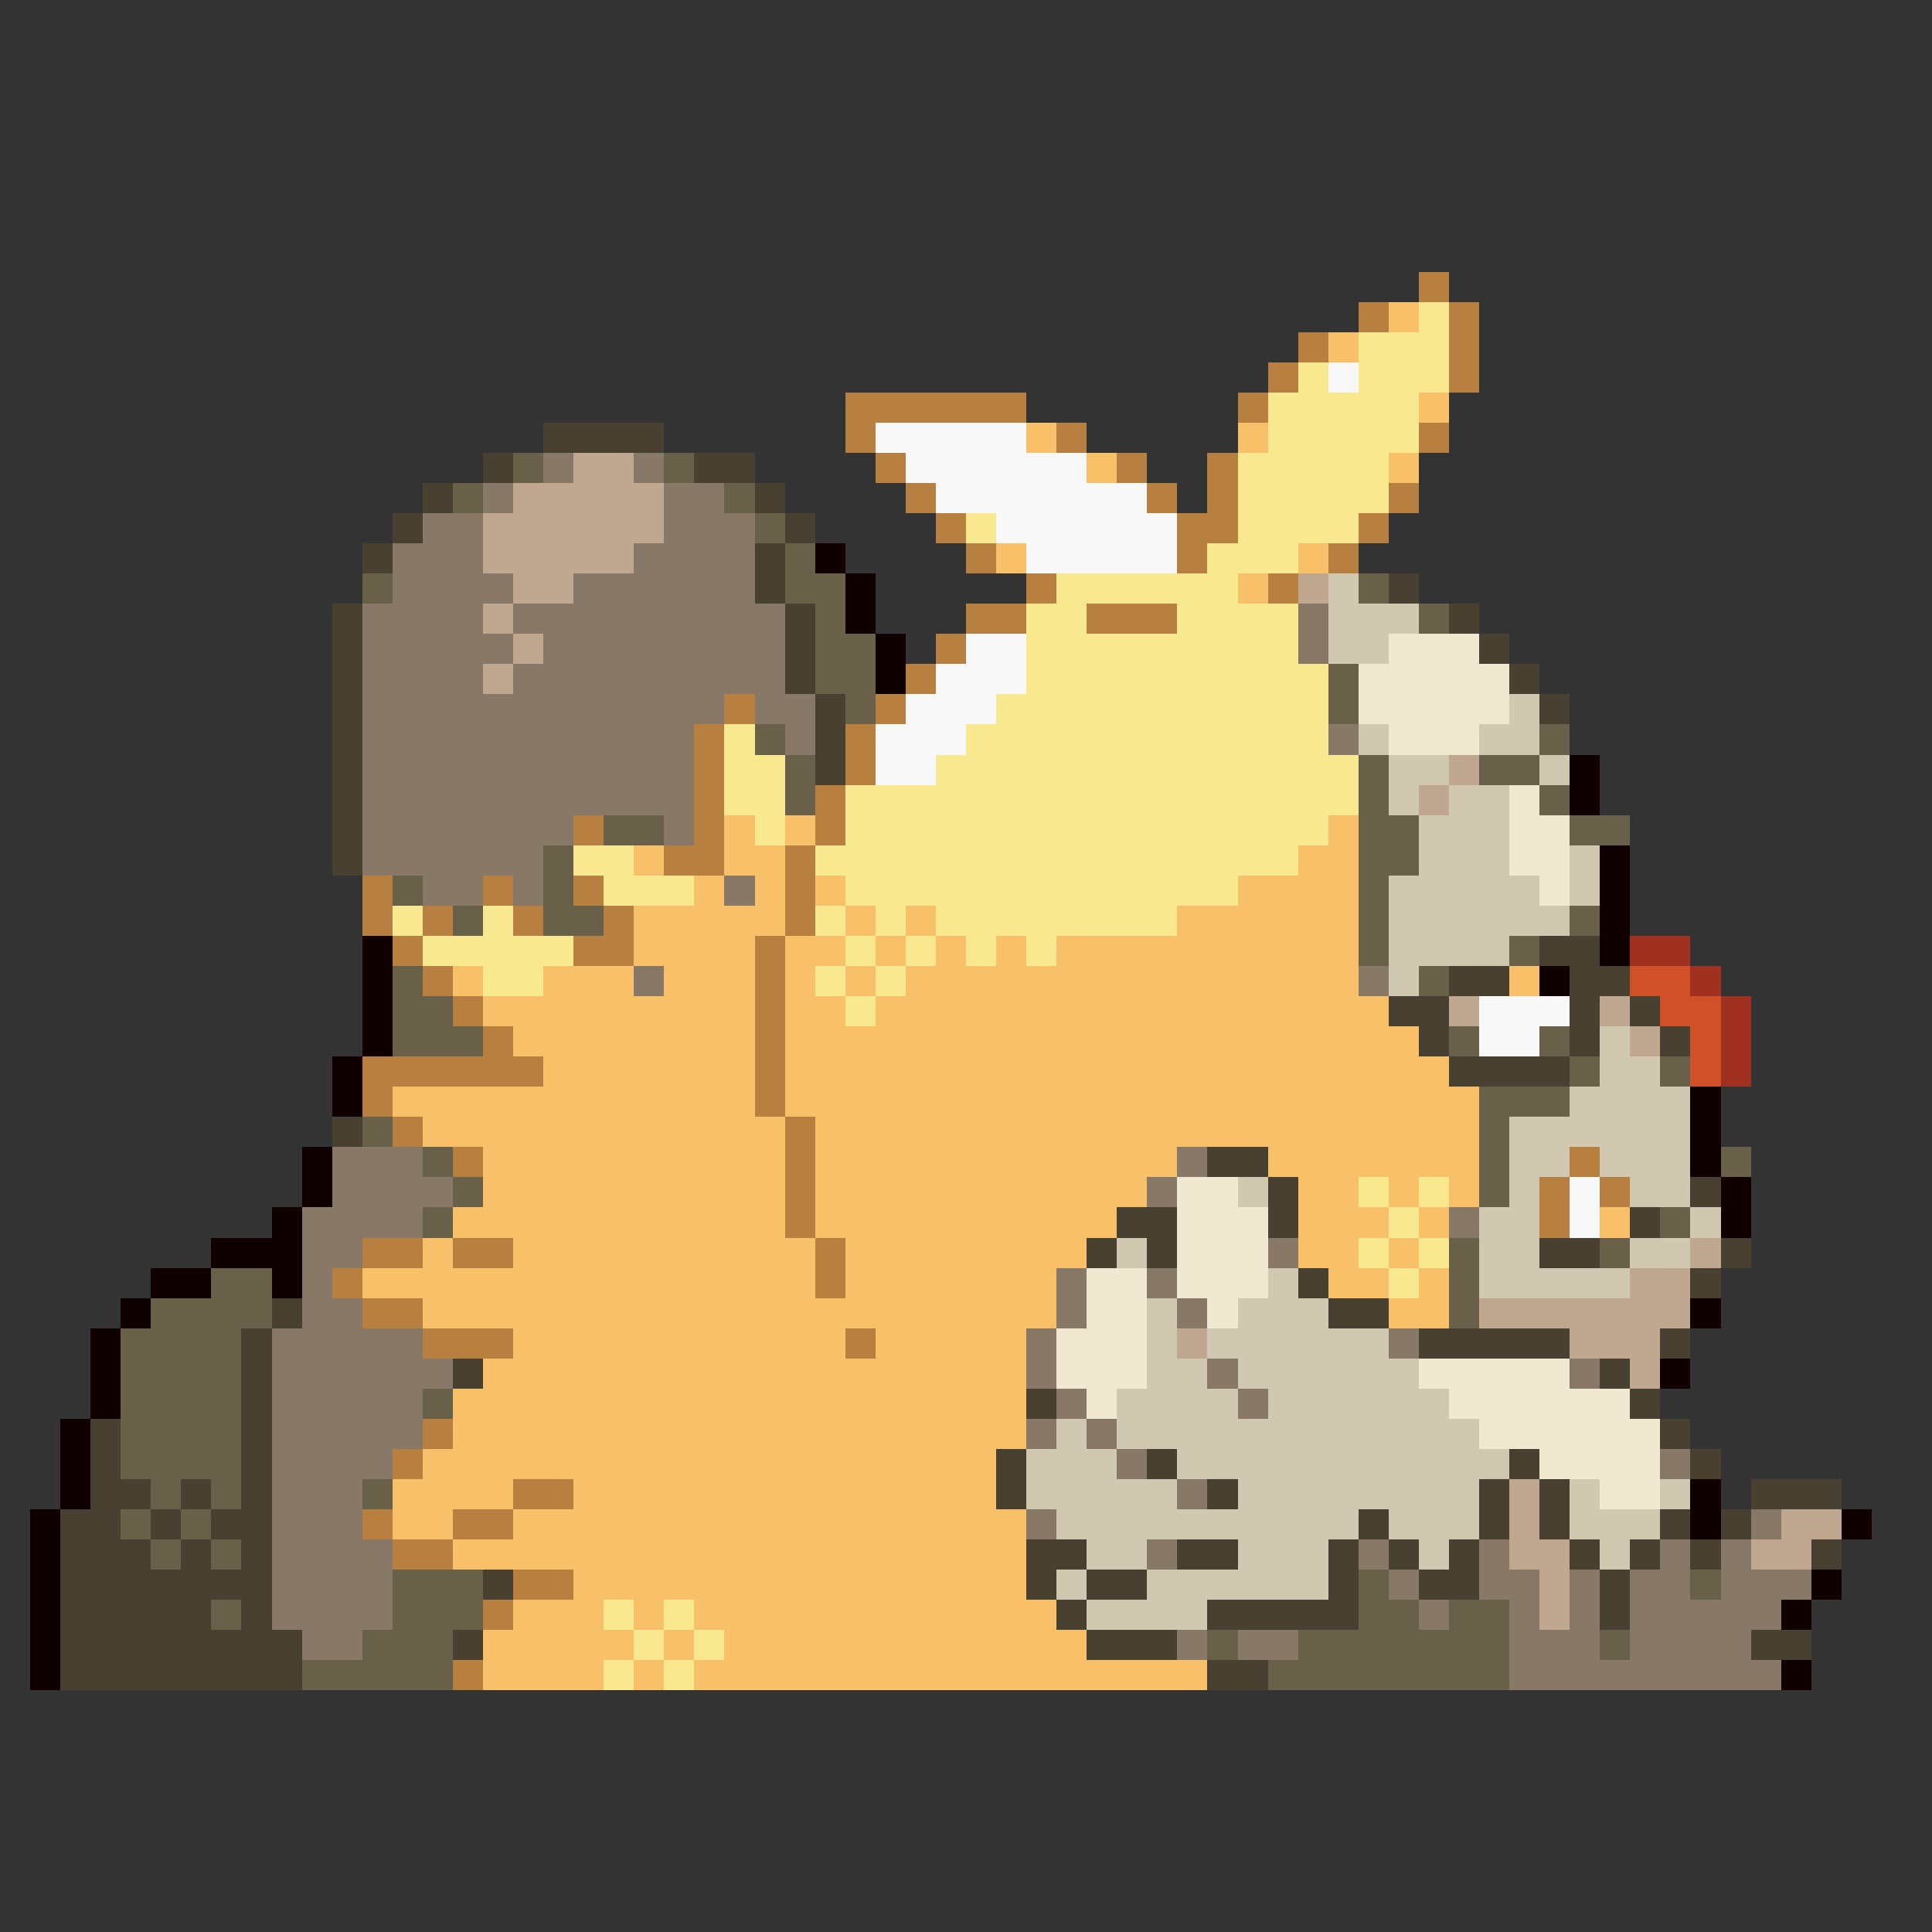 <svg xmlns="http://www.w3.org/2000/svg" viewBox="0 -0.5 64 64" shape-rendering="crispEdges">
<rect x="0" y="-0.5" width="64" height="64" fill="#333333" stroke="none"/>
<path stroke="#b88040" d="M47 9h1M45 10h1M48 10h1M43 11h1M48 11h1M42 12h1M48 12h1M28 13h6M41 13h1M28 14h1M35 14h1M47 14h1M29 15h1M37 15h1M40 15h1M30 16h1M38 16h1M40 16h1M46 16h1M31 17h1M39 17h2M45 17h1M32 18h1M39 18h1M44 18h1M34 19h1M42 19h1M32 20h2M36 20h3M31 21h1M30 22h1M24 23h1M29 23h1M23 24h1M28 24h1M23 25h1M28 25h1M23 26h1M27 26h1M19 27h1M23 27h1M27 27h1M22 28h2M26 28h1M12 29h1M16 29h1M19 29h1M26 29h1M12 30h1M14 30h1M17 30h1M20 30h1M26 30h1M13 31h1M19 31h2M25 31h1M14 32h1M25 32h1M15 33h1M25 33h1M16 34h1M25 34h1M12 35h6M25 35h1M12 36h1M25 36h1M13 37h1M26 37h1M15 38h1M26 38h1M52 38h1M26 39h1M51 39h1M53 39h1M26 40h1M51 40h1M12 41h2M15 41h2M27 41h1M11 42h1M27 42h1M12 43h2M14 44h3M28 44h1M14 47h1M13 48h1M17 49h2M12 50h1M15 50h2M13 51h2M17 52h2M16 53h1M15 55h1" />
<path stroke="#f8c068" d="M46 10h1M44 11h1M47 13h1M34 14h1M41 14h1M36 15h1M46 15h1M33 18h1M43 18h1M41 19h1M24 27h1M26 27h1M44 27h1M21 28h1M24 28h2M43 28h2M23 29h1M25 29h1M27 29h1M41 29h4M21 30h5M28 30h1M30 30h1M39 30h6M21 31h4M26 31h2M29 31h1M31 31h1M33 31h1M35 31h10M15 32h1M18 32h3M22 32h3M26 32h1M28 32h1M30 32h15M50 32h1M16 33h9M26 33h2M29 33h17M17 34h8M26 34h21M18 35h7M26 35h22M13 36h12M26 36h23M14 37h12M27 37h22M16 38h10M27 38h12M42 38h7M16 39h10M27 39h11M43 39h2M46 39h1M48 39h1M15 40h11M27 40h10M43 40h3M47 40h1M53 40h1M14 41h1M17 41h10M28 41h8M43 41h2M46 41h1M12 42h15M28 42h7M44 42h2M47 42h1M14 43h21M46 43h2M17 44h11M29 44h5M16 45h18M15 46h19M15 47h19M14 48h19M13 49h4M19 49h14M13 50h2M17 50h17M15 51h19M19 52h15M17 53h3M21 53h1M23 53h12M16 54h5M22 54h1M24 54h12M16 55h4M21 55h1M23 55h17" />
<path stroke="#f8e890" d="M47 10h1M45 11h3M43 12h1M45 12h3M42 13h5M42 14h5M41 15h5M41 16h5M32 17h1M41 17h4M40 18h3M35 19h6M34 20h2M39 20h4M34 21h9M34 22h10M33 23h11M24 24h1M32 24h12M24 25h2M31 25h14M24 26h2M28 26h17M25 27h1M28 27h16M19 28h2M27 28h16M20 29h3M28 29h13M13 30h1M16 30h1M27 30h1M29 30h1M31 30h8M14 31h5M28 31h1M30 31h1M32 31h1M34 31h1M16 32h2M27 32h1M29 32h1M28 33h1M45 39h1M47 39h1M46 40h1M45 41h1M47 41h1M46 42h1M20 53h1M22 53h1M21 54h1M23 54h1M20 55h1M22 55h1" />
<path stroke="#f8f8f8" d="M44 12h1M29 14h5M30 15h6M31 16h7M33 17h6M34 18h5M32 21h2M31 22h3M30 23h3M29 24h3M29 25h2M49 33h3M49 34h2M52 39h1M52 40h1" />
<path stroke="#484030" d="M18 14h4M16 15h1M23 15h2M14 16h1M25 16h1M13 17h1M26 17h1M12 18h1M25 18h1M25 19h1M46 19h1M11 20h1M26 20h1M48 20h1M11 21h1M26 21h1M49 21h1M11 22h1M26 22h1M50 22h1M11 23h1M27 23h1M51 23h1M11 24h1M27 24h1M11 25h1M27 25h1M11 26h1M11 27h1M11 28h1M51 31h2M48 32h2M52 32h2M46 33h2M52 33h1M54 33h1M47 34h1M52 34h1M55 34h1M48 35h4M11 37h1M40 38h2M42 39h1M56 39h1M37 40h2M42 40h1M54 40h1M36 41h1M38 41h1M51 41h2M57 41h1M43 42h1M56 42h1M9 43h1M44 43h2M8 44h1M47 44h5M55 44h1M8 45h1M15 45h1M53 45h1M8 46h1M34 46h1M54 46h1M3 47h1M8 47h1M55 47h1M3 48h1M8 48h1M33 48h1M38 48h1M50 48h1M56 48h1M3 49h2M6 49h1M8 49h1M33 49h1M40 49h1M49 49h1M51 49h1M58 49h3M2 50h2M5 50h1M7 50h2M45 50h1M49 50h1M51 50h1M55 50h1M57 50h1M2 51h3M6 51h1M8 51h1M34 51h2M39 51h2M44 51h1M46 51h1M48 51h1M52 51h1M54 51h1M56 51h1M60 51h1M2 52h7M16 52h1M34 52h1M36 52h2M44 52h1M47 52h2M53 52h1M2 53h5M8 53h1M35 53h1M40 53h5M53 53h1M2 54h8M15 54h1M36 54h3M58 54h2M2 55h8M40 55h2" />
<path stroke="#686048" d="M17 15h1M22 15h1M15 16h1M24 16h1M25 17h1M26 18h1M12 19h1M26 19h2M45 19h1M27 20h1M47 20h1M27 21h2M27 22h2M44 22h1M28 23h1M44 23h1M25 24h1M51 24h1M26 25h1M45 25h1M49 25h2M26 26h1M45 26h1M51 26h1M20 27h2M45 27h2M52 27h2M18 28h1M45 28h2M13 29h1M18 29h1M45 29h1M15 30h1M18 30h2M45 30h1M52 30h1M45 31h1M50 31h1M13 32h1M47 32h1M13 33h2M13 34h3M48 34h1M51 34h1M52 35h1M55 35h1M49 36h3M12 37h1M49 37h1M14 38h1M49 38h1M57 38h1M15 39h1M49 39h1M14 40h1M55 40h1M48 41h1M53 41h1M7 42h2M48 42h1M5 43h4M48 43h1M4 44h4M4 45h4M4 46h4M14 46h1M4 47h4M4 48h4M5 49h1M7 49h1M12 49h1M4 50h1M6 50h1M5 51h1M7 51h1M13 52h3M45 52h1M56 52h1M7 53h1M13 53h3M45 53h2M48 53h2M12 54h3M40 54h1M43 54h7M53 54h1M10 55h5M42 55h8" />
<path stroke="#887868" d="M18 15h1M21 15h1M16 16h1M22 16h2M14 17h2M22 17h3M13 18h3M21 18h4M13 19h4M19 19h6M12 20h4M17 20h9M43 20h1M12 21h5M18 21h8M43 21h1M12 22h4M17 22h9M12 23h12M25 23h2M12 24h11M26 24h1M44 24h1M12 25h11M12 26h11M12 27h7M22 27h1M12 28h6M14 29h2M17 29h1M24 29h1M21 32h1M45 32h1M11 38h3M39 38h1M11 39h4M38 39h1M10 40h4M48 40h1M10 41h2M42 41h1M10 42h1M35 42h1M38 42h1M10 43h2M35 43h1M39 43h1M9 44h5M34 44h1M46 44h1M9 45h6M34 45h1M40 45h1M52 45h1M9 46h5M35 46h1M41 46h1M9 47h5M34 47h1M36 47h1M9 48h4M37 48h1M55 48h1M9 49h3M39 49h1M9 50h3M34 50h1M58 50h1M9 51h4M38 51h1M45 51h1M49 51h1M55 51h1M57 51h1M9 52h4M46 52h1M49 52h2M52 52h1M54 52h2M57 52h3M9 53h4M47 53h1M50 53h1M52 53h1M54 53h5M10 54h2M39 54h1M41 54h2M50 54h3M54 54h4M50 55h9" />
<path stroke="#c0a890" d="M19 15h2M17 16h5M16 17h6M16 18h5M17 19h2M43 19h1M16 20h1M17 21h1M16 22h1M48 25h1M47 26h1M48 33h1M53 33h1M54 34h1M56 41h1M54 42h2M49 43h7M39 44h1M52 44h3M54 45h1M50 49h1M50 50h1M59 50h2M50 51h2M58 51h2M51 52h1M51 53h1" />
<path stroke="#100000" d="M27 18h1M28 19h1M28 20h1M29 21h1M29 22h1M52 25h1M52 26h1M53 28h1M53 29h1M53 30h1M12 31h1M53 31h1M12 32h1M51 32h1M12 33h1M12 34h1M11 35h1M11 36h1M56 36h1M56 37h1M10 38h1M56 38h1M10 39h1M57 39h1M9 40h1M57 40h1M7 41h3M5 42h2M9 42h1M4 43h1M56 43h1M3 44h1M3 45h1M55 45h1M3 46h1M2 47h1M2 48h1M2 49h1M56 49h1M1 50h1M56 50h1M61 50h1M1 51h1M1 52h1M60 52h1M1 53h1M59 53h1M1 54h1M1 55h1M59 55h1" />
<path stroke="#d0c8b0" d="M44 19h1M44 20h3M44 21h2M50 23h1M45 24h1M49 24h2M46 25h2M51 25h1M46 26h1M48 26h2M47 27h3M47 28h3M52 28h1M46 29h5M52 29h1M46 30h6M46 31h4M46 32h1M53 34h1M53 35h2M52 36h4M50 37h6M50 38h2M53 38h3M41 39h1M50 39h1M54 39h2M49 40h2M56 40h1M37 41h1M49 41h2M54 41h2M42 42h1M49 42h5M38 43h1M41 43h3M38 44h1M40 44h6M38 45h2M41 45h6M37 46h4M42 46h6M35 47h1M37 47h12M34 48h3M39 48h11M34 49h5M41 49h8M52 49h1M55 49h1M35 50h10M46 50h3M52 50h3M36 51h2M41 51h3M47 51h1M53 51h1M35 52h1M38 52h6M36 53h4" />
<path stroke="#f0e8d0" d="M46 21h3M45 22h5M45 23h5M46 24h3M50 26h1M50 27h2M50 28h2M51 29h1M39 39h2M39 40h3M39 41h3M36 42h2M39 42h3M36 43h2M40 43h1M35 44h3M35 45h3M47 45h5M36 46h1M48 46h6M49 47h6M51 48h4M53 49h2" />
<path stroke="#a03020" d="M54 31h2M56 32h1M57 33h1M57 34h1M57 35h1" />
<path stroke="#d05028" d="M54 32h2M55 33h2M56 34h1M56 35h1" />
</svg>